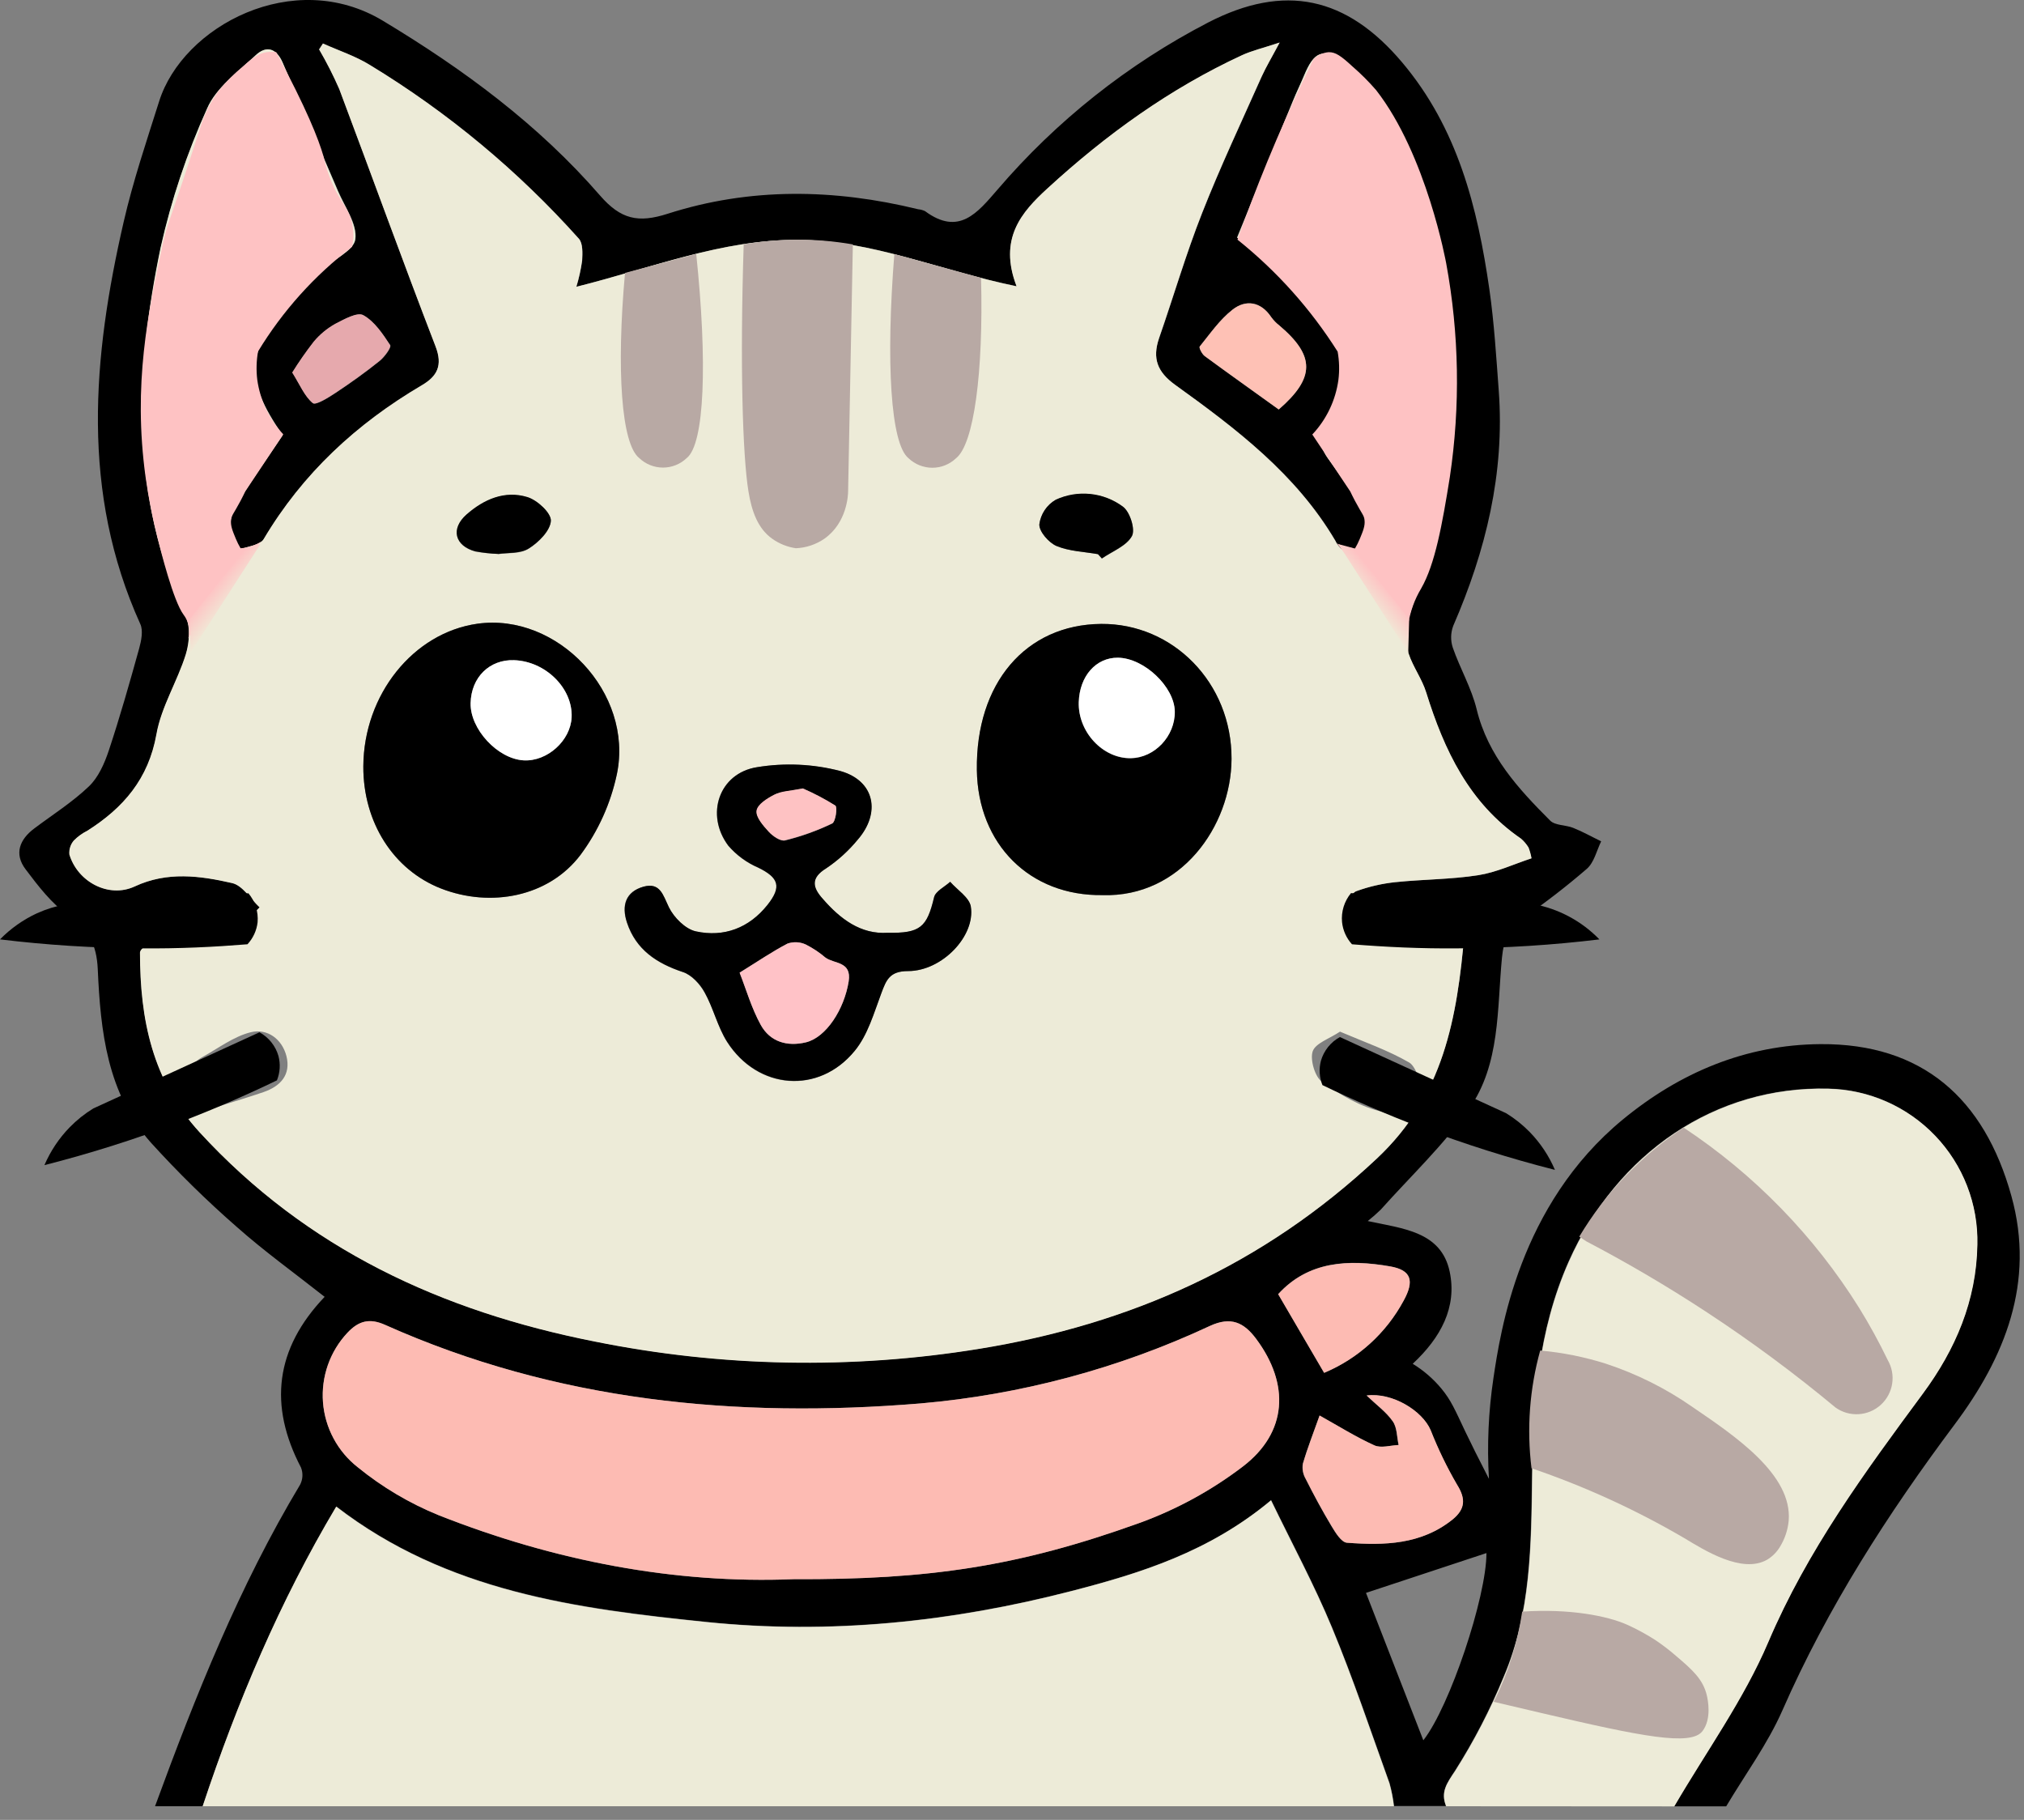 <svg width="119" height="107" viewBox="0 0 119 107" fill="none" xmlns="http://www.w3.org/2000/svg">
<rect x="0" y="0" width="119" height="107" fill="#808080" stroke="none"/>
<path d="M9.116 106.195C11.5 99.688 14.062 93.263 17.643 87.293C17.724 87.138 17.771 86.967 17.78 86.793C17.789 86.618 17.761 86.444 17.696 86.281C15.787 82.632 16.179 79.295 19.087 76.246C17.309 74.842 15.545 73.575 13.93 72.143C12.148 70.587 10.458 68.928 8.869 67.176C6.296 64.279 5.909 60.619 5.748 56.982C5.682 55.518 5.198 54.654 4.026 53.822C3.033 53.127 2.246 52.092 1.503 51.107C0.821 50.206 1.145 49.353 2.03 48.697C3.107 47.889 4.26 47.159 5.227 46.235C5.782 45.708 6.143 44.887 6.396 44.128C7.054 42.148 7.623 40.139 8.182 38.127C8.308 37.671 8.426 37.073 8.25 36.692C4.74 28.933 5.44 20.999 7.273 13.038C7.823 10.647 8.616 8.298 9.356 5.96C10.746 1.541 17.256 -1.941 22.51 1.219C27.25 4.071 31.648 7.313 35.274 11.49C36.501 12.904 37.528 13.123 39.256 12.567C44.109 11.011 49.05 11.097 53.982 12.303C54.121 12.316 54.258 12.352 54.385 12.412C56.381 13.889 57.466 12.514 58.656 11.139C62.112 7.104 66.312 3.772 71.028 1.325C75.523 -0.995 79.173 -0.203 82.439 3.669C85.704 7.54 86.873 12.19 87.569 17.02C87.85 18.992 87.971 20.991 88.119 22.979C88.474 27.822 87.358 32.383 85.443 36.794C85.287 37.207 85.278 37.661 85.417 38.079C85.841 39.304 86.515 40.449 86.821 41.708C87.484 44.434 89.264 46.369 91.142 48.247C91.437 48.542 92.053 48.495 92.496 48.674C93.056 48.897 93.591 49.2 94.139 49.464C93.876 50.011 93.725 50.704 93.301 51.078C92.105 52.111 90.853 53.078 89.551 53.975C88.709 54.562 88.406 55.291 88.308 56.297C88.016 59.331 88.214 62.565 86.386 65.175C84.882 67.321 82.936 69.154 81.182 71.118C80.939 71.355 80.683 71.579 80.416 71.79C82.486 72.237 84.732 72.403 85.233 74.763C85.678 76.856 84.706 78.652 83.06 80.182C83.701 80.574 84.272 81.069 84.751 81.647C85.314 82.329 85.541 82.876 86.146 84.156C86.46 84.812 86.936 85.776 87.542 86.948C87.424 84.971 87.512 82.988 87.805 81.03C88.214 78.313 89.301 70.855 95.413 65.82C98.758 63.065 102.642 61.417 107.045 61.388C112.989 61.351 116.662 64.548 118.261 70.326C119.667 75.395 117.876 79.806 114.916 83.756C110.98 89.023 107.451 94.505 104.799 100.552C103.927 102.537 102.608 104.323 101.491 106.201H98.429C100.296 102.993 102.51 99.93 103.959 96.538C106.247 91.159 109.634 86.558 113.052 81.926C114.966 79.332 116.196 76.467 116.249 73.172C116.278 71.994 116.074 70.822 115.649 69.724C115.225 68.624 114.587 67.62 113.773 66.768C112.96 65.916 111.986 65.233 110.908 64.758C109.83 64.283 108.668 64.025 107.49 64C100.878 63.834 95.071 67.747 92.216 74.183C90.426 78.234 90.123 82.5 90.07 86.824C90.02 90.811 90.002 94.827 88.403 98.579C87.613 100.503 86.655 102.354 85.541 104.11C85.059 104.842 84.685 105.355 85.014 106.182H81.965C81.912 105.727 81.824 105.277 81.701 104.836C80.598 101.774 79.566 98.682 78.32 95.68C77.282 93.176 75.987 90.777 74.739 88.198C71.102 91.232 67.07 92.486 62.978 93.542C55.949 95.353 48.799 96.099 41.568 95.359C33.931 94.569 26.294 93.592 19.779 88.57C16.448 94.153 13.946 100.078 11.916 106.195H9.116ZM86.109 54.783C83.85 54.91 81.693 55.328 79.876 53.853C79.613 53.638 79.313 53.464 79.028 53.272C79.265 52.969 79.442 52.505 79.747 52.395C80.487 52.126 81.258 51.949 82.041 51.868C83.658 51.699 85.298 51.71 86.9 51.46C87.979 51.291 89.006 50.804 90.036 50.467C89.998 50.251 89.94 50.04 89.862 49.835C89.742 49.637 89.591 49.459 89.415 49.308C86.365 47.215 84.909 44.102 83.845 40.715C83.595 39.925 83.071 39.222 82.812 38.435C82.614 37.887 82.574 37.295 82.697 36.726C83.358 34.466 84.3 32.278 84.803 29.989C86.578 21.968 85.317 14.268 81.82 6.931C81.214 5.657 80.069 4.519 78.923 3.655C77.777 2.792 77.235 3.081 76.674 4.427C76.458 4.954 76.216 5.443 76.002 5.96C74.918 8.601 73.838 11.253 72.727 13.965C73.393 14.3 74.03 14.492 74.528 14.889C78.702 18.137 80.648 20.744 77.962 25.552C77.577 26.242 77.817 26.577 78.207 27.116C79.187 28.461 80.09 29.861 80.911 31.309C81.069 31.588 80.816 32.362 80.519 32.565C80.221 32.768 79.602 32.62 79.173 32.481C78.884 32.326 78.652 32.082 78.512 31.785C76.208 27.867 72.677 25.202 69.087 22.619C68.044 21.865 67.744 21.075 68.15 19.89C69.005 17.439 69.73 14.94 70.686 12.517C71.755 9.802 73.003 7.155 74.191 4.488C74.441 3.924 74.762 3.389 75.244 2.499C74.236 2.834 73.609 2.976 73.035 3.242C68.784 5.209 65.037 7.927 61.595 11.074C60.068 12.472 58.698 14.026 59.778 16.83C55.235 15.896 51.283 14.118 46.903 14.102C42.426 14.084 38.395 15.735 33.894 16.859C34.045 16.352 34.157 15.835 34.229 15.311C34.25 14.882 34.279 14.307 34.039 14.031C30.468 10.039 26.327 6.598 21.749 3.819C20.896 3.292 19.905 2.971 18.986 2.555L18.763 2.905C19.202 3.658 19.598 4.436 19.948 5.235C21.844 10.278 23.666 15.329 25.61 20.351C26.049 21.491 25.704 22.113 24.801 22.648C20.969 24.91 17.799 27.833 15.51 31.693C15.294 32.057 14.565 32.112 14.072 32.312C13.88 31.807 13.525 31.296 13.546 30.795C13.567 30.295 13.867 29.742 14.159 29.271C14.949 28.02 15.805 26.808 16.624 25.584C14.317 22.208 14.428 20.691 17.177 17.684C17.744 17.067 18.31 16.448 18.918 15.877C19.592 15.25 20.806 14.742 20.898 14.063C21.019 13.18 20.282 12.172 19.882 11.232C18.797 8.722 17.709 6.212 16.624 3.695C16.261 2.847 15.671 2.642 15.013 3.26C13.988 4.222 12.706 5.151 12.179 6.376C10.998 8.997 10.088 11.733 9.461 14.539C7.934 21.879 7.655 29.192 10.939 36.249C11.226 36.865 11.155 37.784 10.939 38.469C10.444 40.049 9.498 41.548 9.214 43.162C8.748 45.795 7.268 47.496 5.148 48.84C4.855 48.985 4.588 49.178 4.358 49.411C4.261 49.523 4.188 49.654 4.143 49.795C4.098 49.936 4.081 50.085 4.094 50.233C4.582 51.852 6.412 52.821 7.934 52.113C9.851 51.22 11.771 51.483 13.664 51.915C14.278 52.055 14.744 52.848 15.279 53.343C14.739 53.851 14.27 54.659 13.649 54.807C12.216 55.133 10.707 55.091 9.24 55.294C8.869 55.347 8.247 55.758 8.247 56.005C8.232 59.903 8.953 63.523 11.742 66.562C18.062 73.433 25.989 77.096 34.979 78.866C42.423 80.368 50.076 80.513 57.571 79.295C66.464 77.844 74.288 74.363 80.956 68.108C84.861 64.437 85.672 59.908 86.109 54.783ZM46.651 92.847C54.606 92.878 59.865 92.106 66.988 89.539C69.168 88.75 71.216 87.634 73.061 86.231C75.694 84.219 75.831 81.378 73.864 78.729C73.135 77.744 72.368 77.388 71.136 77.957C65.776 80.459 60.019 82.001 54.127 82.513C43.298 83.408 32.693 82.389 22.634 77.891C21.715 77.481 21.08 77.665 20.43 78.355C19.919 78.899 19.527 79.544 19.279 80.249C19.032 80.953 18.933 81.701 18.99 82.445C19.047 83.19 19.259 83.914 19.612 84.572C19.964 85.231 20.45 85.808 21.038 86.268C22.475 87.438 24.078 88.387 25.794 89.086C32.606 91.78 39.688 93.128 46.651 92.847ZM77.585 83.224C77.222 84.24 76.869 85.136 76.595 86.058C76.546 86.361 76.603 86.671 76.756 86.937C77.238 87.888 77.74 88.828 78.288 89.739C78.517 90.118 78.86 90.679 79.186 90.703C81.377 90.869 83.555 90.819 85.398 89.334C86.141 88.733 86.189 88.135 85.662 87.295C85.063 86.267 84.544 85.195 84.108 84.088C83.616 82.932 81.841 81.852 80.342 82.047C80.93 82.608 81.501 83.019 81.88 83.564C82.144 83.93 82.12 84.485 82.225 84.957C81.746 84.975 81.19 85.157 80.798 84.978C79.721 84.493 78.699 83.851 77.585 83.224ZM87.395 91.311L80.313 93.652C81.401 96.446 82.533 99.356 83.684 102.319C85.24 100.341 87.395 93.892 87.395 91.319V91.311ZM77.854 80.709C79.848 79.871 81.495 78.374 82.52 76.469C83.163 75.303 82.986 74.671 81.73 74.452C79.286 74.025 76.922 74.139 75.147 76.085C76.047 77.623 76.924 79.129 77.854 80.717V80.709ZM75.181 24.075C77.325 22.216 77.327 20.915 75.223 19.142C75.04 19.001 74.877 18.834 74.741 18.647C74.127 17.721 73.256 17.594 72.471 18.202C71.686 18.811 71.154 19.619 70.535 20.375C70.48 20.443 70.67 20.817 70.831 20.936C72.271 21.997 73.733 23.035 75.181 24.075ZM17.183 21.902C17.641 22.632 17.909 23.303 18.399 23.704C18.573 23.846 19.318 23.377 19.745 23.095C20.627 22.511 21.493 21.892 22.32 21.228C22.613 20.994 23.029 20.42 22.947 20.296C22.505 19.635 22.017 18.9 21.367 18.534C21.012 18.339 20.237 18.766 19.724 19.042C19.24 19.313 18.81 19.67 18.454 20.096C17.999 20.675 17.575 21.278 17.183 21.902Z" fill="black"/>
<path d="M11.916 106.196C13.946 100.078 16.448 94.153 19.766 88.583C26.294 93.605 33.913 94.593 41.555 95.372C48.786 96.112 55.936 95.372 62.965 93.555C67.057 92.502 71.089 91.246 74.726 88.212C75.974 90.79 77.269 93.189 78.307 95.693C79.553 98.695 80.585 101.787 81.688 104.85C81.811 105.291 81.899 105.741 81.952 106.196H11.916Z" fill="#EDEBD8"/>
<path d="M85.03 106.196C84.691 105.369 85.064 104.855 85.557 104.123C86.672 102.367 87.629 100.517 88.419 98.593C90.018 94.84 90.036 90.824 90.086 86.837C90.139 82.503 90.442 78.237 92.233 74.197C95.082 67.761 100.889 63.848 107.506 64.014C108.683 64.04 109.843 64.297 110.92 64.772C111.997 65.247 112.969 65.929 113.782 66.78C114.595 67.631 115.233 68.633 115.658 69.731C116.083 70.828 116.288 71.999 116.26 73.175C116.207 76.47 114.977 79.335 113.063 81.929C109.639 86.561 106.258 91.162 103.97 96.542C102.527 99.933 100.312 102.996 98.44 106.204L85.03 106.196Z" fill="#EDEBD8"/>
<path d="M86.109 54.784C85.672 59.913 84.866 64.443 80.948 68.119C74.28 74.374 66.464 77.863 57.563 79.306C50.068 80.524 42.414 80.379 34.971 78.877C25.98 77.099 18.041 73.444 11.734 66.573C8.945 63.529 8.229 59.908 8.229 56.011C8.229 55.763 8.85 55.352 9.221 55.3C10.688 55.097 12.197 55.139 13.63 54.813C14.251 54.67 14.72 53.857 15.26 53.348C14.733 52.853 14.259 52.061 13.646 51.921C11.752 51.489 9.832 51.226 7.915 52.119C6.393 52.827 4.563 51.855 4.076 50.238C4.062 50.091 4.079 49.942 4.124 49.801C4.169 49.66 4.242 49.529 4.339 49.417C4.569 49.184 4.836 48.991 5.129 48.845C7.249 47.502 8.729 45.793 9.195 43.168C9.479 41.553 10.425 40.066 10.92 38.475C11.131 37.79 11.202 36.871 10.92 36.255C7.636 29.197 7.915 21.884 9.443 14.545C10.074 11.736 10.991 8.999 12.179 6.376C12.705 5.152 14.001 4.233 15.025 3.258C15.671 2.642 16.261 2.845 16.624 3.695C17.709 6.213 18.797 8.723 19.868 11.243C20.269 12.183 21.006 13.191 20.885 14.074C20.793 14.753 19.568 15.261 18.904 15.888C18.296 16.459 17.73 17.078 17.164 17.695C14.415 20.702 14.304 22.219 16.611 25.595C15.792 26.809 14.939 28.02 14.146 29.282C13.854 29.742 13.546 30.29 13.532 30.806C13.519 31.323 13.875 31.818 14.059 32.323C14.552 32.123 15.281 32.06 15.497 31.704C17.793 27.833 20.964 24.91 24.795 22.656C25.699 22.129 26.044 21.5 25.604 20.36C23.666 15.33 21.843 10.279 19.945 5.231C19.596 4.433 19.201 3.657 18.762 2.905L18.989 2.56C19.913 2.976 20.898 3.295 21.751 3.824C26.328 6.606 30.468 10.049 34.036 14.042C34.276 14.319 34.247 14.893 34.226 15.322C34.151 15.843 34.036 16.358 33.883 16.863C38.384 15.738 42.408 14.087 46.892 14.105C51.272 14.121 55.224 15.899 59.767 16.834C58.693 14.029 60.057 12.475 61.584 11.077C65.026 7.917 68.773 5.212 73.024 3.245C73.598 2.982 74.225 2.837 75.233 2.502C74.762 3.393 74.443 3.927 74.18 4.491C72.992 7.158 71.744 9.805 70.675 12.52C69.724 14.932 68.995 17.431 68.139 19.893C67.744 21.076 68.044 21.866 69.079 22.619C72.668 25.203 76.189 27.867 78.504 31.786C78.644 32.083 78.876 32.326 79.165 32.481C79.594 32.621 80.218 32.768 80.511 32.566C80.803 32.363 81.061 31.588 80.903 31.309C80.084 29.867 79.184 28.473 78.206 27.133C77.817 26.606 77.577 26.259 77.961 25.569C80.645 20.749 78.701 18.142 74.538 14.906C74.04 14.519 73.403 14.316 72.737 13.982C73.848 11.258 74.928 8.607 76.013 5.955C76.226 5.428 76.468 4.936 76.684 4.422C77.245 3.077 77.753 2.761 78.933 3.651C80.113 4.541 81.23 5.652 81.83 6.927C85.327 14.263 86.588 21.963 84.814 29.985C84.305 32.273 83.363 34.462 82.707 36.721C82.584 37.29 82.624 37.883 82.823 38.43C83.086 39.22 83.613 39.921 83.855 40.711C84.908 44.097 86.375 47.21 89.425 49.303C89.601 49.454 89.752 49.632 89.872 49.83C89.95 50.035 90.008 50.246 90.046 50.462C89.019 50.799 87.99 51.286 86.91 51.455C85.309 51.705 83.668 51.695 82.051 51.863C81.268 51.944 80.498 52.121 79.757 52.39C79.452 52.501 79.275 52.964 79.038 53.267C79.323 53.459 79.621 53.633 79.886 53.849C81.701 55.324 83.85 54.905 86.109 54.784ZM64.829 52.632C69.406 52.769 72.386 48.6 72.408 44.632C72.429 40.155 68.96 36.655 64.747 36.687C60.304 36.724 57.373 40.176 57.434 45.277C57.495 49.646 60.557 52.693 64.829 52.627V52.632ZM21.361 45.061C21.348 48.348 23.126 51.144 25.928 52.24C28.851 53.383 32.264 52.727 34.128 50.265C35.176 48.853 35.906 47.231 36.269 45.511C37.262 40.732 32.775 36.015 28.074 36.671C24.293 37.2 21.38 40.842 21.361 45.061ZM52.191 54.842C50.611 54.944 49.405 54.033 48.362 52.843C47.79 52.195 47.63 51.631 48.567 51.055C49.26 50.59 49.88 50.026 50.411 49.383C51.793 47.802 51.432 45.909 49.402 45.335C47.803 44.917 46.135 44.84 44.504 45.108C42.266 45.459 41.444 47.903 42.816 49.727C43.297 50.284 43.899 50.724 44.575 51.015C45.779 51.605 45.965 52.134 45.115 53.206C44.035 54.568 42.558 55.121 40.901 54.76C40.285 54.626 39.611 53.949 39.321 53.348C38.974 52.632 38.813 51.861 37.831 52.132C36.764 52.424 36.53 53.248 36.854 54.239C37.38 55.842 38.605 56.643 40.154 57.156C40.659 57.325 41.146 57.862 41.423 58.355C41.95 59.276 42.187 60.364 42.739 61.251C44.543 64.085 48.141 64.377 50.25 61.778C51.008 60.848 51.369 59.571 51.804 58.413C52.099 57.622 52.294 57.096 53.384 57.096C55.385 57.096 57.347 55.023 57.071 53.301C56.981 52.774 56.281 52.329 55.857 51.847C55.53 52.148 54.995 52.398 54.911 52.756C54.498 54.52 54.111 54.876 52.191 54.842ZM78.788 60.651C78.169 61.07 77.335 61.333 77.177 61.818C77.019 62.302 77.306 63.313 77.735 63.616C78.815 64.377 80.037 65.109 81.298 65.367C81.922 65.496 82.878 64.654 83.45 64.051C83.631 63.856 83.255 62.7 82.857 62.471C81.619 61.754 80.255 61.283 78.778 60.651H78.788ZM12.758 65.08C13.838 64.738 14.675 64.49 15.499 64.206C16.49 63.864 17.111 63.195 16.843 62.099C16.579 61.07 15.702 60.456 14.749 60.688C13.74 60.935 12.837 61.633 11.897 62.149C11.073 62.602 10.986 63.358 11.423 64.04C11.718 64.506 12.332 64.764 12.758 65.08ZM64.555 32.581L64.787 32.845C65.403 32.415 66.23 32.107 66.553 31.528C66.767 31.143 66.44 30.103 66.027 29.8C65.466 29.384 64.803 29.127 64.108 29.055C63.413 28.983 62.711 29.1 62.077 29.392C61.815 29.544 61.591 29.754 61.423 30.006C61.255 30.258 61.148 30.546 61.11 30.846C61.11 31.27 61.666 31.918 62.124 32.113C62.867 32.413 63.736 32.437 64.555 32.581ZM29.296 32.581C29.838 32.5 30.584 32.581 31.087 32.26C31.666 31.899 32.356 31.207 32.388 30.63C32.411 30.174 31.598 29.413 31.005 29.237C29.688 28.831 28.445 29.366 27.426 30.264C26.481 31.099 26.734 32.107 27.953 32.431C28.397 32.508 28.846 32.554 29.296 32.568V32.581Z" fill="#EDEBD8"/>
<path d="M46.651 92.847C39.688 93.128 32.607 91.78 25.794 89.086C24.078 88.387 22.475 87.438 21.038 86.268C20.45 85.808 19.964 85.231 19.612 84.572C19.259 83.914 19.048 83.19 18.99 82.445C18.933 81.701 19.032 80.953 19.279 80.249C19.527 79.544 19.919 78.899 20.43 78.355C21.08 77.665 21.715 77.481 22.634 77.891C32.694 82.389 43.298 83.408 54.127 82.513C60.02 82.001 65.777 80.459 71.136 77.957C72.368 77.388 73.135 77.744 73.864 78.729C75.832 81.378 75.708 84.219 73.061 86.231C71.216 87.636 69.168 88.753 66.989 89.544C59.865 92.106 54.606 92.878 46.651 92.847Z" fill="#FDBBB3"/>
<path d="M77.585 83.224C78.699 83.843 79.721 84.485 80.809 84.978C81.201 85.157 81.757 84.978 82.236 84.957C82.131 84.485 82.147 83.93 81.891 83.564C81.512 83.019 80.941 82.608 80.353 82.047C81.852 81.852 83.626 82.932 84.119 84.088C84.555 85.195 85.074 86.267 85.673 87.295C86.199 88.135 86.141 88.733 85.409 89.334C83.566 90.819 81.388 90.869 79.197 90.703C78.871 90.679 78.528 90.118 78.299 89.739C77.751 88.828 77.246 87.896 76.766 86.937C76.614 86.671 76.557 86.361 76.606 86.058C76.869 85.144 77.225 84.248 77.585 83.224Z" fill="#FDBBB3"/>
<path d="M77.853 80.716C76.924 79.136 76.047 77.622 75.151 76.092C76.921 74.146 79.286 74.033 81.735 74.459C82.991 74.678 83.168 75.31 82.525 76.477C81.498 78.382 79.85 79.879 77.853 80.716Z" fill="#FDBBB3"/>
<path d="M75.183 24.074C73.734 23.021 72.273 21.997 70.832 20.935C70.671 20.817 70.482 20.443 70.537 20.374C71.148 19.619 71.717 18.794 72.473 18.202C73.228 17.609 74.129 17.72 74.743 18.647C74.879 18.834 75.041 19.001 75.225 19.142C77.329 20.927 77.326 22.215 75.183 24.074Z" fill="#FEC1B5"/>
<path d="M17.183 21.902C17.57 21.276 17.991 20.672 18.441 20.09C18.797 19.664 19.227 19.307 19.711 19.037C20.237 18.773 20.998 18.334 21.354 18.528C22.018 18.894 22.505 19.629 22.934 20.29C23.016 20.414 22.6 20.988 22.307 21.222C21.48 21.886 20.614 22.505 19.732 23.089C19.305 23.371 18.56 23.84 18.386 23.698C17.907 23.303 17.638 22.631 17.183 21.902Z" fill="#E6A9AD"/>
<path d="M64.829 52.626C60.557 52.692 57.494 49.645 57.434 45.271C57.363 40.17 60.304 36.718 64.747 36.681C68.96 36.649 72.428 40.139 72.407 44.626C72.386 48.594 69.405 52.763 64.829 52.626ZM65.727 38.669C64.436 38.656 63.472 39.751 63.425 41.287C63.37 43.033 64.836 44.613 66.488 44.584C67.886 44.563 69.092 43.267 69.071 41.84C69.05 40.412 67.267 38.688 65.727 38.669Z" fill="black"/>
<path d="M21.362 45.06C21.381 40.847 24.296 37.2 28.075 36.67C32.776 36.014 37.263 40.731 36.27 45.511C35.907 47.231 35.177 48.852 34.129 50.264C32.265 52.726 28.862 53.382 25.929 52.239C23.127 51.143 21.349 48.347 21.362 45.06ZM30.221 38.814C28.789 38.766 27.717 39.822 27.669 41.334C27.622 42.846 29.25 44.623 30.795 44.705C32.175 44.779 33.545 43.546 33.608 42.177C33.687 40.473 32.08 38.877 30.221 38.814Z" fill="black"/>
<path d="M52.191 54.841C54.111 54.875 54.498 54.517 54.922 52.753C55.006 52.395 55.541 52.145 55.867 51.844C56.288 52.326 56.992 52.761 57.081 53.298C57.363 55.02 55.401 57.09 53.394 57.093C52.304 57.093 52.109 57.619 51.814 58.41C51.38 59.568 51.024 60.845 50.261 61.775C48.154 64.361 44.554 64.069 42.75 61.248C42.187 60.361 41.942 59.273 41.433 58.352C41.17 57.859 40.67 57.322 40.164 57.153C38.616 56.64 37.396 55.837 36.864 54.236C36.541 53.256 36.775 52.432 37.841 52.129C38.824 51.865 38.984 52.629 39.332 53.345C39.627 53.946 40.301 54.623 40.912 54.757C42.56 55.118 44.038 54.565 45.125 53.203C45.976 52.131 45.789 51.602 44.586 51.012C43.909 50.721 43.308 50.281 42.826 49.724C41.454 47.9 42.276 45.456 44.514 45.105C46.145 44.837 47.814 44.914 49.413 45.332C51.443 45.906 51.804 47.802 50.421 49.38C49.891 50.023 49.27 50.587 48.578 51.052C47.64 51.628 47.788 52.192 48.372 52.84C49.405 54.033 50.603 54.944 52.191 54.841ZM43.485 57.188C43.869 58.162 44.185 59.273 44.728 60.258C45.27 61.243 46.274 61.556 47.385 61.282C48.578 60.99 49.644 59.336 49.897 57.696C50.079 56.511 49.057 56.685 48.53 56.3C48.177 55.999 47.789 55.741 47.374 55.531C47.038 55.376 46.656 55.356 46.305 55.476C45.407 55.942 44.57 56.516 43.485 57.188ZM47.203 46.356C46.426 46.52 45.931 46.533 45.534 46.736C45.136 46.938 44.541 47.32 44.493 47.681C44.446 48.042 44.886 48.558 45.212 48.913C45.449 49.177 45.897 49.482 46.166 49.416C47.117 49.18 48.042 48.847 48.925 48.421C49.128 48.321 49.247 47.452 49.112 47.367C48.502 46.983 47.864 46.645 47.203 46.356Z" fill="black"/>
<path d="M64.555 32.581C63.736 32.436 62.867 32.413 62.12 32.099C61.661 31.904 61.093 31.256 61.106 30.832C61.144 30.532 61.251 30.244 61.419 29.992C61.586 29.74 61.81 29.53 62.072 29.379C62.707 29.086 63.408 28.97 64.103 29.042C64.798 29.113 65.461 29.371 66.022 29.787C66.436 30.09 66.762 31.13 66.549 31.515C66.225 32.102 65.398 32.41 64.782 32.831L64.555 32.581Z" fill="black"/>
<path d="M29.297 32.568C28.846 32.549 28.397 32.499 27.954 32.417C26.735 32.088 26.482 31.085 27.427 30.25C28.446 29.352 29.676 28.818 31.006 29.223C31.588 29.399 32.412 30.161 32.388 30.616C32.357 31.195 31.667 31.886 31.087 32.246C30.585 32.56 29.839 32.486 29.297 32.568Z" fill="black"/>
<path d="M65.728 38.669C67.269 38.687 69.051 40.375 69.072 41.829C69.093 43.283 67.887 44.552 66.489 44.573C64.838 44.602 63.371 43.022 63.426 41.276C63.474 39.751 64.438 38.656 65.728 38.669Z" fill="white"/>
<path d="M30.221 38.814C32.08 38.877 33.687 40.473 33.608 42.177C33.545 43.546 32.175 44.779 30.795 44.705C29.257 44.623 27.635 42.861 27.669 41.334C27.704 39.807 28.789 38.766 30.221 38.814Z" fill="white"/>
<path d="M43.485 57.187C44.57 56.516 45.408 55.942 46.306 55.475C46.656 55.356 47.039 55.376 47.375 55.531C47.789 55.74 48.178 55.998 48.531 56.3C49.058 56.684 50.079 56.511 49.898 57.696C49.634 59.336 48.581 60.99 47.385 61.282C46.274 61.545 45.279 61.253 44.728 60.258C44.178 59.262 43.87 58.162 43.485 57.187Z" fill="#FFC2C7"/>
<path d="M47.204 46.356C47.864 46.643 48.503 46.978 49.113 47.36C49.248 47.452 49.129 48.321 48.926 48.413C48.038 48.838 47.108 49.17 46.151 49.403C45.887 49.469 45.434 49.158 45.197 48.9C44.871 48.545 44.428 48.047 44.478 47.668C44.529 47.289 45.1 46.938 45.519 46.722C45.937 46.507 46.414 46.507 47.204 46.356Z" fill="#FEC2C3"/>
<path d="M36.747 16.046C36.233 21.755 36.531 26.103 37.584 26.932C37.96 27.291 38.46 27.491 38.98 27.491C39.499 27.491 39.999 27.291 40.375 26.932C41.429 26.1 41.6 21.286 40.934 14.929L36.747 16.046Z" fill="#B8A9A4"/>
<path d="M57.68 16.335C57.825 21.923 57.259 26.118 56.208 26.943C55.833 27.301 55.333 27.501 54.814 27.501C54.294 27.501 53.795 27.301 53.419 26.943C52.366 26.113 52.076 21.315 52.582 14.94L57.68 16.335Z" fill="#B8A9A4"/>
<path d="M43.725 14.37C44.83 14.177 45.95 14.084 47.072 14.091C48.102 14.101 49.128 14.194 50.143 14.37C50.05 19.209 49.957 24.047 49.864 28.886C49.864 29.083 49.811 30.729 48.468 31.674C47.973 32.015 47.393 32.208 46.793 32.233C46.291 32.16 45.813 31.968 45.4 31.674C44.573 31.085 44.199 30.095 44.004 28.886C43.659 26.755 43.501 21.431 43.725 14.37Z" fill="#B8A9A4"/>
<path d="M16.282 63.518C14.528 64.366 12.596 65.208 10.512 66.006C7.928 66.987 5.291 67.821 2.612 68.503C2.966 67.679 3.467 66.926 4.092 66.283C4.509 65.855 4.978 65.48 5.488 65.169L15.255 60.692C15.525 60.839 15.762 61.038 15.954 61.278C16.146 61.517 16.288 61.793 16.372 62.088C16.498 62.562 16.466 63.063 16.282 63.518Z" fill="black"/>
<path d="M14.55 55.517C12.606 55.675 10.507 55.781 8.269 55.757C5.505 55.738 2.744 55.563 0 55.23C0.627 54.589 1.366 54.068 2.18 53.692C2.725 53.447 3.297 53.27 3.884 53.166L14.605 52.52C14.803 52.755 14.952 53.026 15.044 53.319C15.137 53.611 15.171 53.919 15.145 54.224C15.09 54.708 14.881 55.161 14.55 55.517Z" fill="black"/>
<path d="M77.752 63.797C79.506 64.645 81.439 65.488 83.522 66.283C86.106 67.266 88.744 68.101 91.422 68.782C91.07 67.958 90.569 67.206 89.945 66.562C89.528 66.135 89.059 65.76 88.549 65.448L78.779 60.972C78.511 61.119 78.274 61.319 78.082 61.558C77.891 61.798 77.748 62.073 77.663 62.367C77.538 62.841 77.57 63.343 77.752 63.797Z" fill="black"/>
<path d="M79.489 55.518C81.43 55.676 83.532 55.781 85.77 55.757C88.533 55.739 91.293 55.563 94.036 55.231C92.99 54.152 91.633 53.427 90.155 53.155L79.431 52.51C79.236 52.746 79.089 53.017 78.998 53.31C78.908 53.602 78.876 53.909 78.905 54.214C78.955 54.7 79.16 55.157 79.489 55.518Z" fill="black"/>
<path d="M15.395 31.814C14.32 32.779 13.36 33.864 12.532 35.048C11.982 35.839 11.493 36.671 11.071 37.537C11.14 37.262 11.14 36.974 11.071 36.699C11.013 36.497 10.919 36.308 10.792 36.141C10.186 35.327 9.449 32.367 9.285 31.712C8.976 30.505 8.733 29.282 8.559 28.049C7.805 22.59 8.714 18.339 9.536 14.51C9.854 13.017 9.799 13.625 11.766 7.534C12.008 6.732 12.386 5.976 12.883 5.301C13.306 4.793 13.776 4.326 14.286 3.905C14.845 3.4 15.192 3.142 15.682 3.068C15.867 3.041 16.055 3.041 16.24 3.068C18.023 6.389 18.729 8.172 19.026 9.209C19.177 9.91 19.416 10.589 19.74 11.229C20.151 11.995 20.53 12.351 20.701 13.117C20.799 13.576 20.799 14.051 20.701 14.51C18.49 16.198 16.614 18.286 15.171 20.664C15.074 21.213 15.059 21.773 15.126 22.326C15.293 23.528 15.827 24.65 16.656 25.536C15.914 26.653 15.169 27.769 14.423 28.886C14.363 29.015 14.268 29.21 14.144 29.444C13.723 30.234 13.617 30.284 13.586 30.561C13.546 30.903 13.667 31.198 13.865 31.675C13.945 31.867 14.038 32.054 14.144 32.233C14.382 32.221 14.617 32.174 14.842 32.093C15.038 32.025 15.224 31.932 15.395 31.814Z" fill="#FEC2C3"/>
<path d="M78.612 31.953C79.165 32.638 79.726 33.381 80.287 34.187C81.214 35.526 82.053 36.925 82.796 38.374C82.715 37.819 82.715 37.254 82.796 36.699C82.912 35.954 83.172 35.239 83.56 34.592C84.374 33.175 84.798 30.832 85.243 28.046C85.866 23.875 85.794 19.631 85.029 15.484C85.029 15.484 83.879 9.109 80.911 5.301C80.48 4.803 80.013 4.336 79.515 3.905C78.844 3.286 78.522 3.06 78.119 3.068C77.78 3.094 77.462 3.243 77.224 3.486C75.681 6.621 74.307 9.835 73.108 13.117C72.99 13.441 72.874 13.767 72.758 14.091C75.073 15.943 77.063 18.168 78.646 20.675C78.745 21.223 78.76 21.783 78.691 22.336C78.525 23.54 77.989 24.662 77.156 25.546L79.389 28.896C79.449 29.025 79.544 29.22 79.668 29.454C80.089 30.244 80.195 30.294 80.226 30.571C80.268 30.913 80.144 31.208 79.947 31.685C79.867 31.877 79.774 32.064 79.668 32.243C79.43 32.225 79.196 32.178 78.97 32.104C78.847 32.062 78.728 32.012 78.612 31.953Z" fill="#FEC2C3"/>
<path d="M78.696 31.993L79.563 32.225L82.852 36.396L82.796 38.374L78.696 31.993Z" fill="url(#paint0_linear_292_3586)"/>
<path d="M15.311 31.993L14.444 32.225L11.155 36.396L11.208 38.374L15.311 31.993Z" fill="url(#paint1_linear_292_3586)"/>
<path d="M92.846 72.704L93.27 72.985C95.5 74.154 97.894 75.537 100.38 77.17C102.995 78.888 105.511 80.752 107.917 82.753C108.311 83.035 108.791 83.173 109.275 83.145C109.76 83.116 110.22 82.923 110.579 82.597C110.938 82.27 111.174 81.831 111.249 81.351C111.323 80.871 111.231 80.381 110.987 79.961C110.483 78.914 109.923 77.893 109.312 76.904C106.67 72.669 103.149 69.052 98.987 66.296C96.482 67.947 94.383 70.141 92.846 72.717V72.704Z" fill="#B8A9A4"/>
<path d="M90.555 79.403C91.861 79.52 93.15 79.778 94.4 80.172C96.225 80.771 97.953 81.634 99.527 82.735C102.082 84.473 105.376 86.714 105.166 89.4C105.116 89.945 104.941 90.471 104.655 90.938C104.467 91.254 104.203 91.519 103.886 91.707C102.411 92.539 100.199 91.138 99.014 90.424C96.169 88.761 93.164 87.387 90.044 86.324C89.758 84.006 89.931 81.654 90.555 79.403Z" fill="#B8A9A4"/>
<path d="M89.496 94.753C89.228 96.6 88.663 98.391 87.821 100.056L90.694 100.731C96.504 102.092 99.403 102.671 100.093 101.784C100.659 101.044 100.401 99.904 100.356 99.696C100.135 98.729 99.495 98.168 98.529 97.347C98.148 97.016 97.747 96.709 97.328 96.427C96.794 96.083 96.235 95.78 95.656 95.519C94.505 95.008 92.29 94.566 89.496 94.753Z" fill="#B8A9A4"/>
<defs>
<linearGradient id="paint0_linear_292_3586" x1="80.379" y1="35.493" x2="81.509" y2="34.542" gradientUnits="userSpaceOnUse">
<stop stop-color="#F0EAD7"/>
<stop offset="1" stop-color="#FEC2C3"/>
</linearGradient>
<linearGradient id="paint1_linear_292_3586" x1="13.628" y1="35.493" x2="12.498" y2="34.542" gradientUnits="userSpaceOnUse">
<stop stop-color="#F0EAD7"/>
<stop offset="1" stop-color="#FEC2C3"/>
</linearGradient>
</defs>
</svg>
